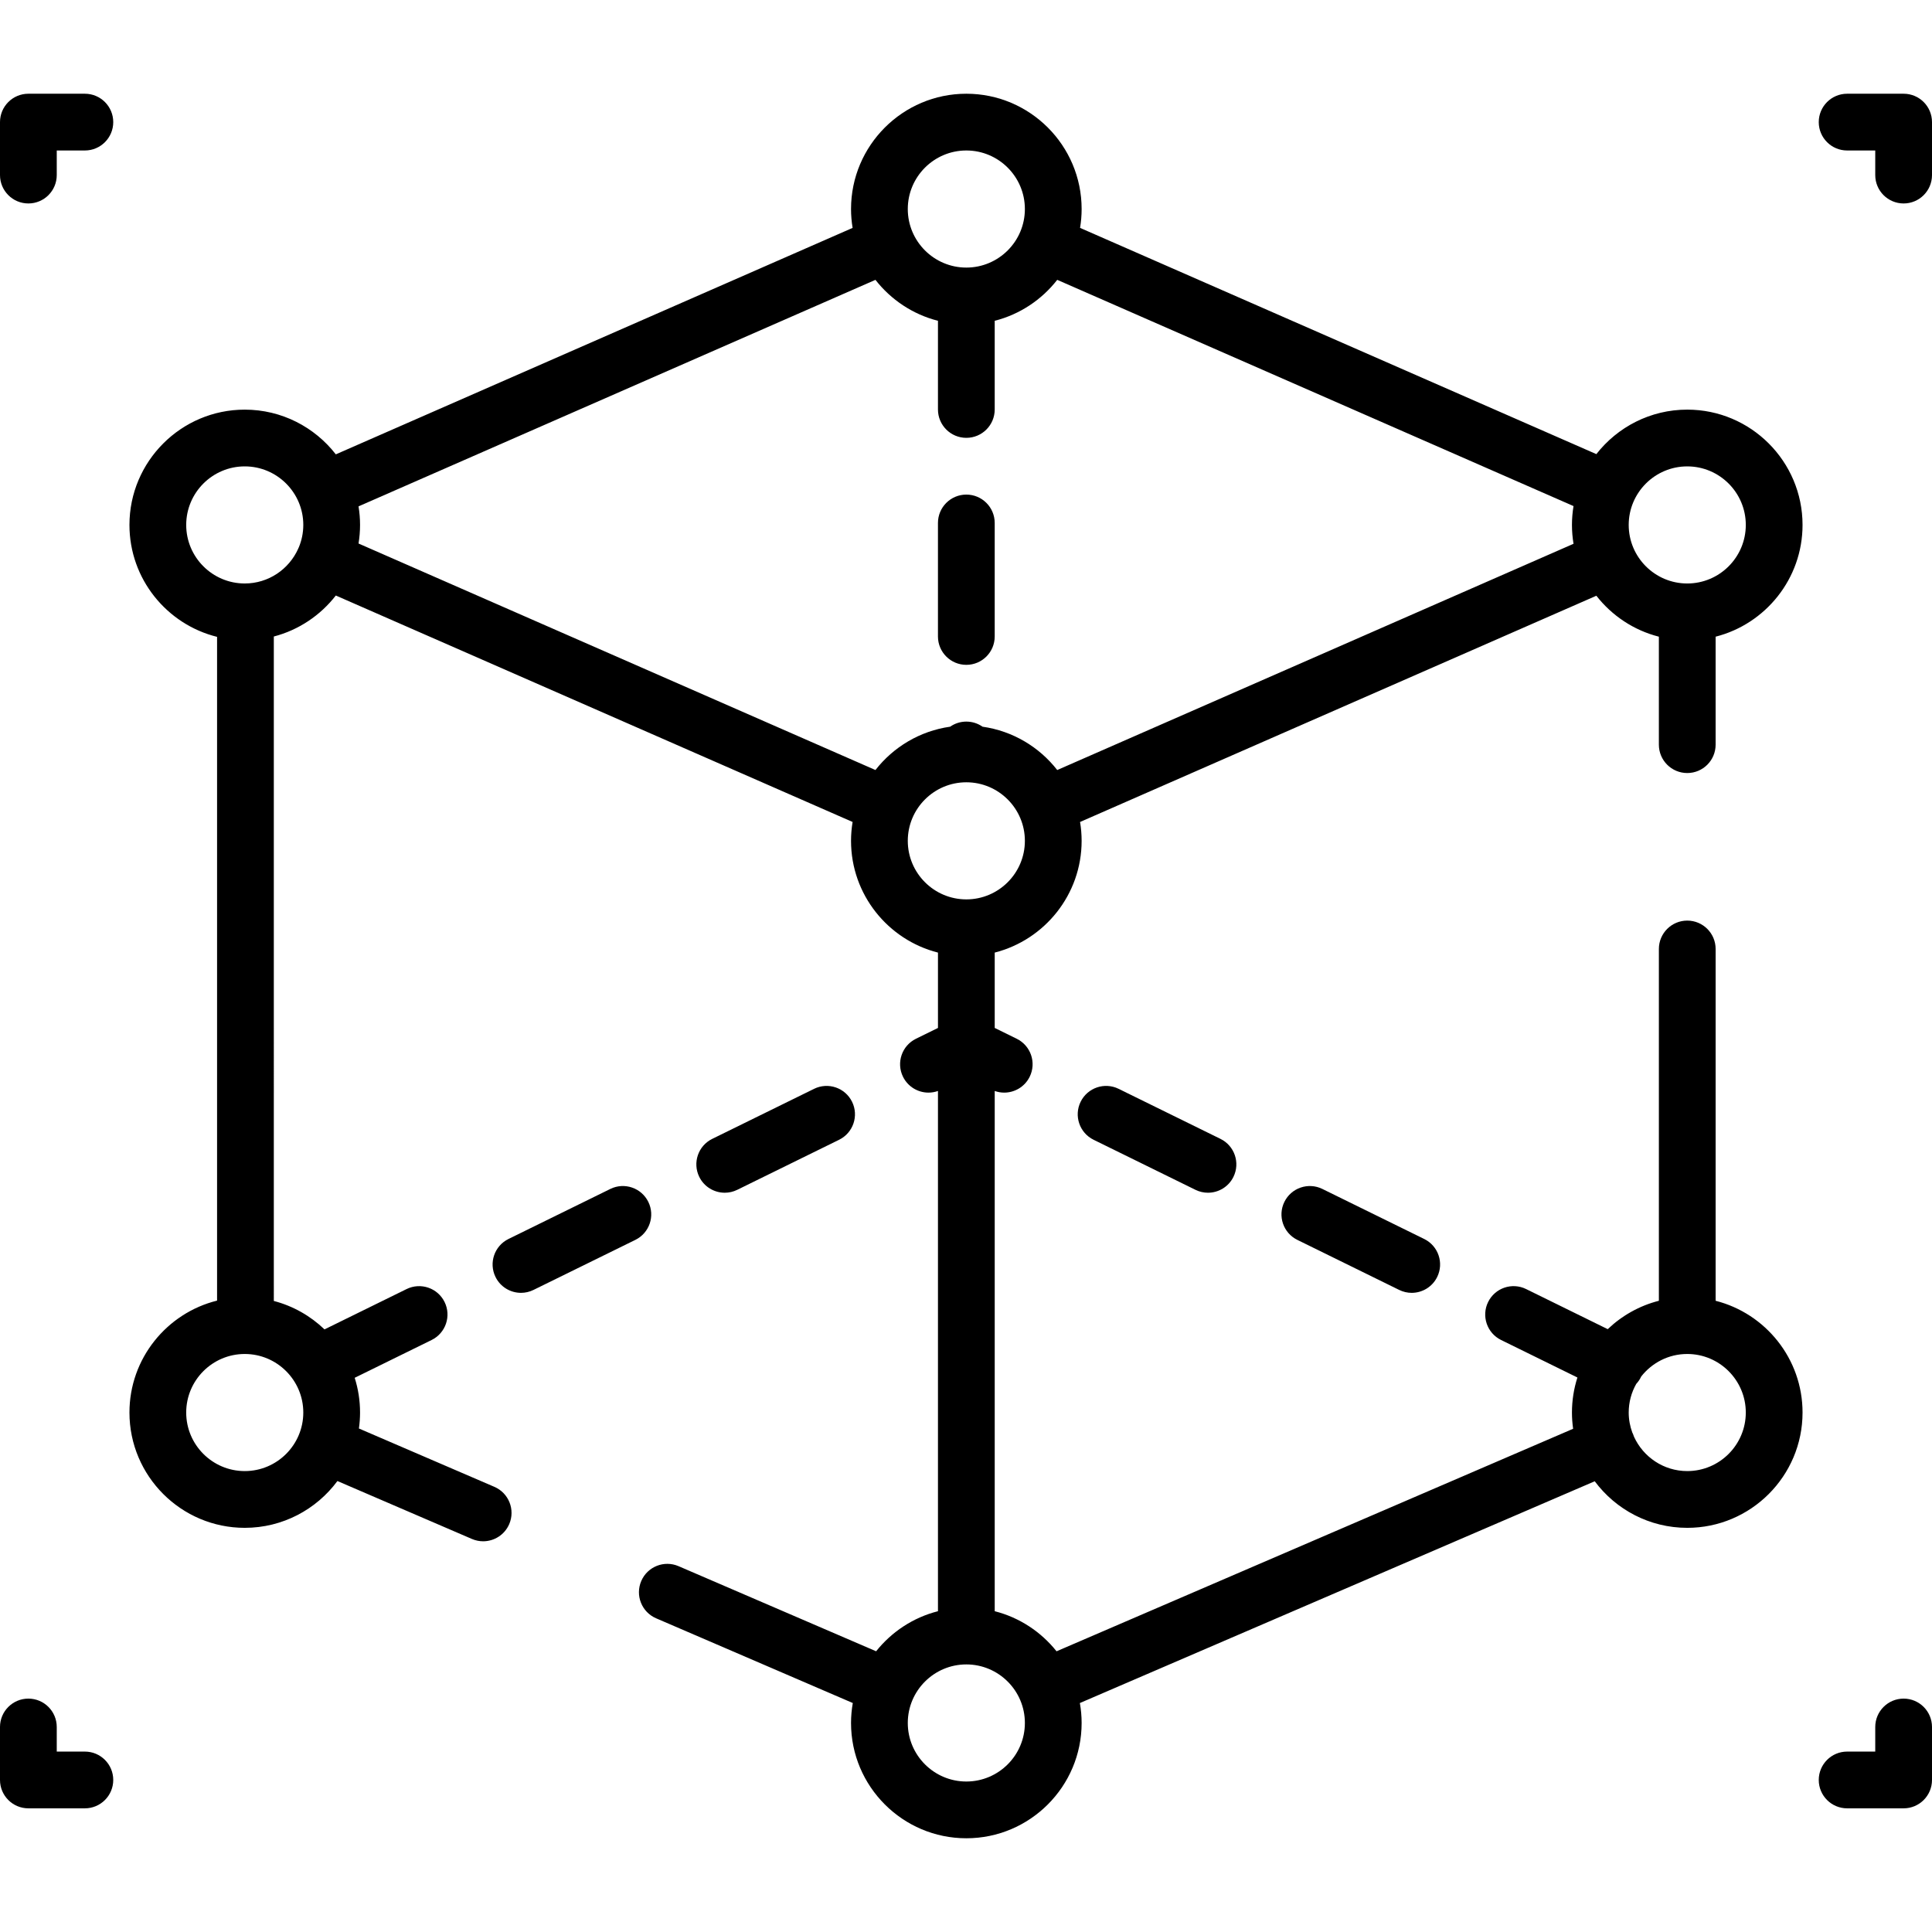 <?xml version="1.0" encoding="iso-8859-1"?>
<!-- Generator: Adobe Illustrator 19.0.0, SVG Export Plug-In . SVG Version: 6.00 Build 0)  -->
<svg version="1.1" id="Capa_1" xmlns="http://www.w3.org/2000/svg" xmlns:xlink="http://www.w3.org/1999/xlink" x="0px" y="0px"
	 viewBox="0 0 512 512" style="enable-background:new 0 0 512 512;" xml:space="preserve">
<g>
	<g>
		<path d="M22.491,24.84H7.52C3.366,24.84,0,28.206,0,32.36v14.038c0,4.154,3.366,7.52,7.52,7.52s7.52-3.367,7.52-7.521V39.88h7.451
			c4.154,0,7.52-3.366,7.52-7.52S26.645,24.84,22.491,24.84z"/>
	</g>
</g>
<g>
	<g>
		<path d="M504.48,24.84h-14.971c-4.154,0-7.52,3.366-7.52,7.52s3.366,7.52,7.52,7.52h7.451v6.518c0,4.154,3.366,7.52,7.52,7.52
			s7.52-3.367,7.52-7.521V32.36C512,28.206,508.634,24.84,504.48,24.84z"/>
	</g>
</g>
<g>
	<g>
		<path d="M22.491,464.187H15.04v-6.517c0-4.154-3.366-7.52-7.52-7.52S0,453.516,0,457.67v14.037c0,4.154,3.366,7.52,7.52,7.52
			h14.971c4.154,0,7.52-3.366,7.52-7.52S26.645,464.187,22.491,464.187z"/>
	</g>
</g>
<g>
	<g>
		<path d="M504.48,450.15c-4.154,0-7.52,3.366-7.52,7.52v6.517h-7.451c-4.154,0-7.52,3.366-7.52,7.52s3.366,7.52,7.52,7.52h14.971
			c4.154,0,7.52-3.366,7.52-7.52V457.67C512,453.516,508.634,450.15,504.48,450.15z"/>
	</g>
</g>
<g>
	<g>
		<path d="M256.088,131.071c-4.154,0-7.52,3.366-7.52,7.52v30.08c0,4.154,3.366,7.52,7.52,7.52s7.52-3.366,7.52-7.52v-30.08
			C263.608,134.437,260.242,131.071,256.088,131.071z"/>
	</g>
</g>
<g>
	<g>
		<path d="M454.659,344.719v-93.231c0-4.154-3.366-7.52-7.52-7.52s-7.52,3.366-7.52,7.52v93.231
			c-5.168,1.313-9.81,3.951-13.554,7.523l-21.633-10.63c-3.729-1.831-8.235-0.294-10.066,3.433
			c-1.831,3.728-0.295,8.234,3.433,10.066l20.23,9.941c-0.936,2.929-1.446,6.047-1.446,9.283c0,1.462,0.11,2.898,0.309,4.306
			L279.995,437.61c-4.099-5.149-9.818-8.952-16.384-10.621v-137.87c0.825,0.294,1.674,0.437,2.513,0.437
			c2.777,0,5.448-1.545,6.755-4.206c1.831-3.728,0.295-8.234-3.433-10.066l-5.836-2.868v-19.971
			c13.222-3.361,23.032-15.363,23.032-29.616c0-1.702-0.146-3.369-0.415-4.996l136.823-59.956
			c4.112,5.266,9.903,9.158,16.567,10.851v28.615c0,4.154,3.366,7.52,7.52,7.52s7.52-3.366,7.52-7.52v-28.615
			c13.223-3.359,23.035-15.363,23.035-29.616c0-16.848-13.707-30.555-30.555-30.555c-9.777,0-18.491,4.622-24.087,11.79
			L286.229,60.392c0.269-1.627,0.415-3.294,0.415-4.996c0-16.848-13.707-30.556-30.556-30.556
			c-16.848,0-30.555,13.707-30.555,30.556c0,1.703,0.147,3.371,0.416,4.999L88.996,120.408c-5.595-7.202-14.33-11.85-24.135-11.85
			c-16.848,0-30.555,13.707-30.555,30.555c0,14.319,9.904,26.364,23.22,29.659v175.904c-13.316,3.294-23.22,15.34-23.22,29.659
			c0,16.848,13.707,30.556,30.555,30.556c10.055,0,18.989-4.884,24.56-12.403l35.646,15.353c0.969,0.417,1.978,0.615,2.971,0.615
			c2.913,0,5.685-1.703,6.911-4.547c1.642-3.814-0.118-8.239-3.932-9.882l-35.9-15.463c0.192-1.383,0.299-2.793,0.299-4.229
			c0-3.207-0.499-6.299-1.42-9.205l20.389-10.019c3.728-1.832,5.264-6.338,3.433-10.066c-1.831-3.727-6.338-5.263-10.066-3.433
			l-21.755,10.69c-3.71-3.56-8.308-6.2-13.432-7.536V168.682c6.612-1.724,12.353-5.617,16.43-10.865l136.953,60.013
			c-0.269,1.628-0.416,3.296-0.416,4.999c0,14.255,9.814,26.26,23.039,29.618v19.97l-5.835,2.867
			c-3.728,1.832-5.264,6.338-3.433,10.066c1.308,2.66,3.978,4.206,6.755,4.206c0.839,0,1.688-0.142,2.512-0.436v137.867
			c-6.567,1.667-12.288,5.47-16.388,10.619l-52.361-22.554c-3.813-1.644-8.239,0.117-9.881,3.931
			c-1.643,3.814,0.116,8.238,3.931,9.881l52.127,22.454c-0.301,1.718-0.467,3.482-0.467,5.286c0,16.848,13.707,30.556,30.555,30.556
			c16.849,0,30.556-13.708,30.556-30.556c0-1.802-0.166-3.565-0.467-5.282l136.444-58.773c5.574,7.485,14.489,12.343,24.518,12.343
			c16.847,0,30.555-13.707,30.555-30.556C477.694,360.082,467.882,348.079,454.659,344.719z M447.139,123.598
			c8.555,0,15.515,6.96,15.515,15.515c0,8.555-6.96,15.515-15.515,15.515s-15.515-6.96-15.515-15.515
			S438.584,123.598,447.139,123.598z M80.376,374.335c0,8.556-6.96,15.516-15.515,15.516s-15.515-6.96-15.515-15.516
			c0-8.555,6.96-15.515,15.515-15.515C73.416,358.82,80.376,365.78,80.376,374.335z M79.199,145.026
			c-0.038,0.08-0.083,0.155-0.118,0.237c-0.025,0.057-0.042,0.116-0.066,0.174c-2.427,5.408-7.852,9.191-14.153,9.191
			c-8.555,0-15.515-6.96-15.515-15.515s6.96-15.515,15.515-15.515s15.515,6.96,15.515,15.515
			C80.376,141.207,79.954,143.202,79.199,145.026z M256.088,39.88c8.556,0,15.516,6.96,15.516,15.516
			c0,8.555-6.96,15.515-15.516,15.515c-8.555,0-15.515-6.96-15.515-15.515C240.573,46.84,247.533,39.88,256.088,39.88z
			 M232.002,204.063L95.014,144.035c0.261-1.603,0.402-3.246,0.402-4.922c0-1.676-0.141-3.319-0.402-4.922l136.988-60.028
			c4.112,5.265,9.903,9.157,16.566,10.85v23.499c0,4.154,3.366,7.52,7.52,7.52s7.52-3.366,7.52-7.52v-23.5
			c6.665-1.693,12.457-5.586,16.569-10.853L417,134.116c-0.269,1.627-0.415,3.295-0.415,4.997c0,1.702,0.146,3.37,0.416,4.997
			l-136.823,59.956c-4.762-6.1-11.781-10.351-19.794-11.483c-1.218-0.85-2.697-1.352-4.295-1.352s-3.077,0.502-4.295,1.352
			C243.782,193.715,236.764,197.965,232.002,204.063z M240.573,222.83c0-8.555,6.96-15.515,15.515-15.515
			c8.556,0,15.516,6.96,15.516,15.515c0,8.556-6.96,15.516-15.516,15.516C247.533,238.346,240.573,231.386,240.573,222.83z
			 M256.088,472.12c-8.555,0-15.515-6.96-15.515-15.516c0-8.555,6.96-15.515,15.515-15.515c8.556,0,15.516,6.96,15.516,15.515
			C271.604,465.16,264.644,472.12,256.088,472.12z M447.139,389.851c-6.264,0-11.66-3.739-14.108-9.097
			c-0.079-0.255-0.17-0.507-0.278-0.758c-0.053-0.123-0.116-0.237-0.175-0.355c-0.606-1.659-0.954-3.44-0.954-5.306
			c0-2.756,0.73-5.342,1.996-7.587c0.488-0.525,0.91-1.127,1.242-1.804c0.022-0.046,0.038-0.093,0.06-0.139
			c2.842-3.635,7.255-5.985,12.217-5.985h0.001c8.555,0,15.514,6.96,15.514,15.515C462.654,382.891,455.694,389.851,447.139,389.851
			z"/>
	</g>
</g>
<g>
	<g>
		<path d="M225.806,291.983c-1.831-3.727-6.338-5.263-10.066-3.433l-26.997,13.266c-3.728,1.832-5.264,6.338-3.433,10.066
			c1.307,2.66,3.979,4.205,6.755,4.205c1.113,0,2.244-0.249,3.311-0.772l26.997-13.266
			C226.101,300.217,227.637,295.711,225.806,291.983z"/>
	</g>
</g>
<g>
	<g>
		<path d="M171.812,318.514c-1.832-3.727-6.34-5.264-10.066-3.433l-26.998,13.266c-3.728,1.832-5.264,6.338-3.433,10.066
			c1.307,2.66,3.977,4.205,6.755,4.205c1.113,0,2.244-0.249,3.311-0.772l26.998-13.266
			C172.107,326.748,173.643,322.241,171.812,318.514z"/>
	</g>
</g>
<g>
	<g>
		<path d="M323.442,301.816l-26.997-13.266c-3.729-1.831-8.235-0.294-10.066,3.433c-1.831,3.728-0.295,8.234,3.433,10.066
			l26.997,13.266c1.067,0.524,2.197,0.772,3.311,0.772c2.777,0,5.448-1.545,6.755-4.205
			C328.706,308.154,327.17,303.648,323.442,301.816z"/>
	</g>
</g>
<g>
	<g>
		<path d="M377.436,328.347l-26.997-13.265c-3.729-1.83-8.235-0.294-10.066,3.433c-1.831,3.728-0.295,8.234,3.433,10.066
			l26.997,13.265c1.067,0.524,2.197,0.772,3.311,0.772c2.777,0,5.448-1.545,6.755-4.205
			C382.7,334.685,381.164,330.179,377.436,328.347z"/>
	</g>
</g>
<g>
</g>
<g>
</g>
<g>
</g>
<g>
</g>
<g>
</g>
<g>
</g>
<g>
</g>
<g>
</g>
<g>
</g>
<g>
</g>
<g>
</g>
<g>
</g>
<g>
</g>
<g>
</g>
<g>
</g>
</svg>
